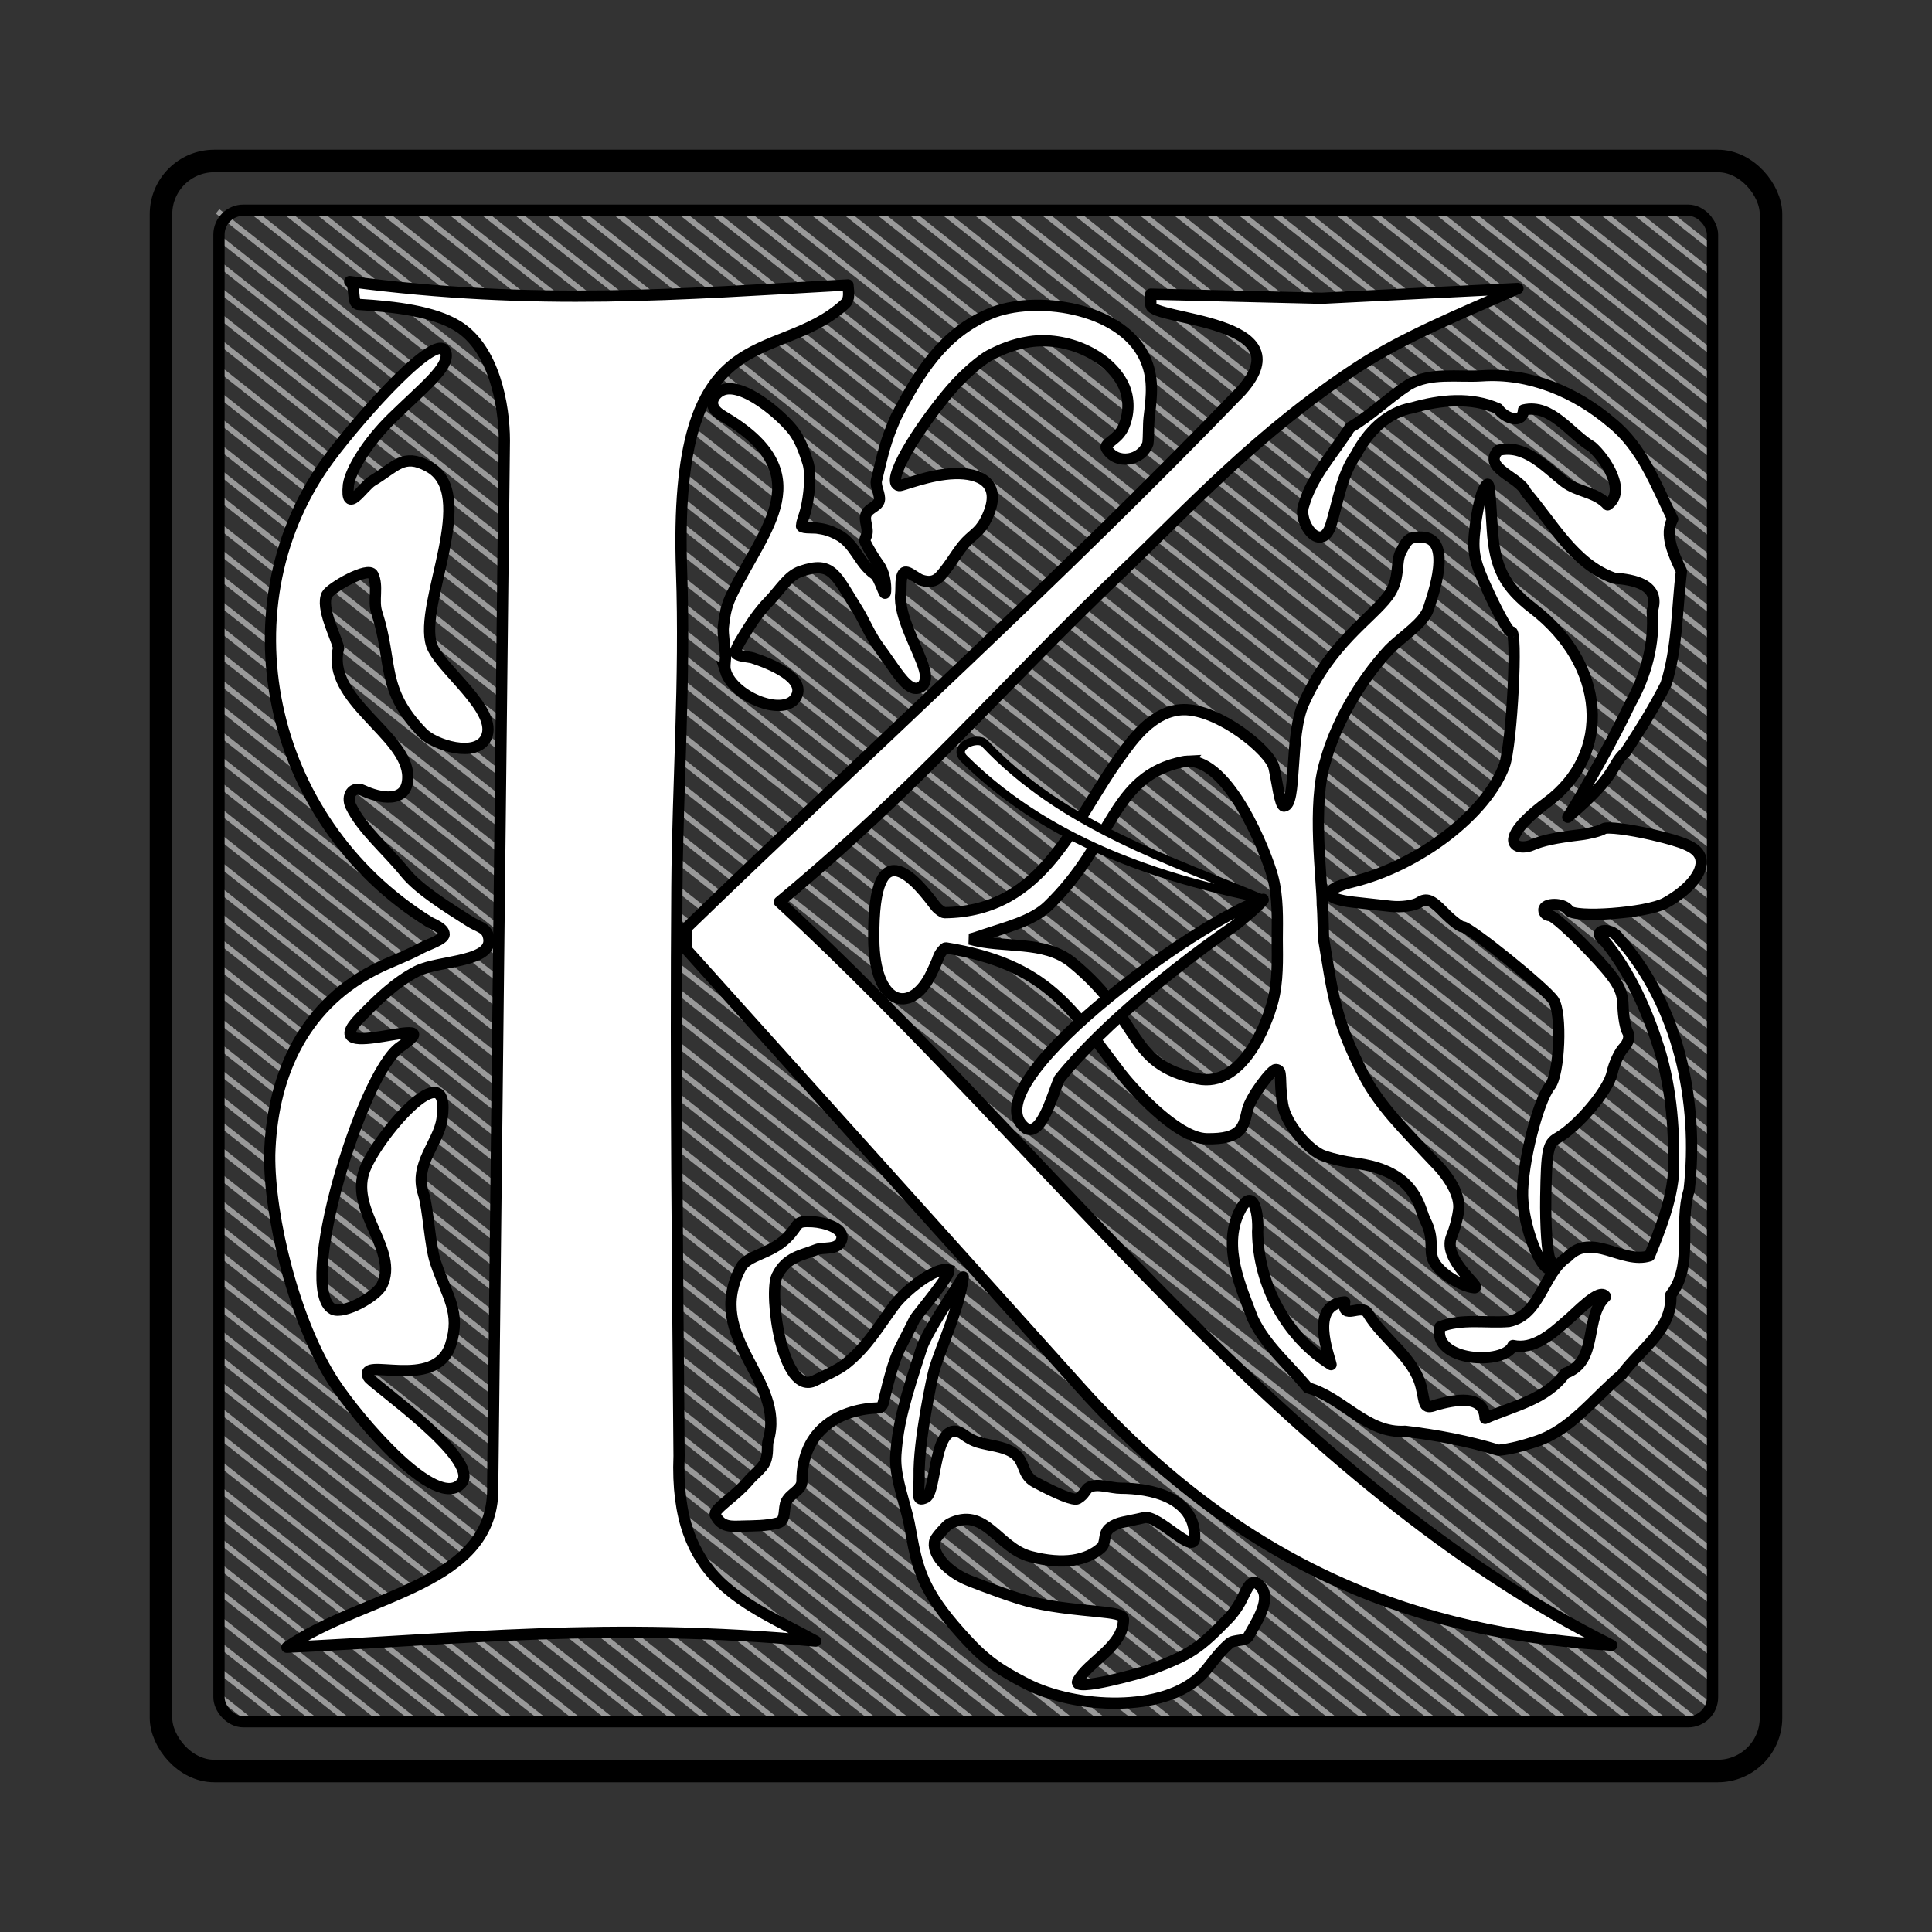 <svg:svg xmlns:dc="http://purl.org/dc/elements/1.1/" xmlns:ns1="http://sodipodi.sourceforge.net/DTD/sodipodi-0.dtd" xmlns:ns2="http://www.inkscape.org/namespaces/inkscape" xmlns:ns4="http://creativecommons.org/ns#" xmlns:rdf="http://www.w3.org/1999/02/22-rdf-syntax-ns#" xmlns:svg="http://www.w3.org/2000/svg" height="343.2" id="svg2" version="1.1" viewBox="-26.6 -26.58 343.2 343.2" width="343.2" ns1:docname="K_Letter.svg" ns2:export-filename="/home/oleg/Dropbox/Vector_Art/&#1092;&#1091;&#1090;&#1073;&#1086;&#1083;&#1082;&#1080;/&#1041;&#1091;&#1082;&#1074;&#1072; &#1050;.png" ns2:export-xdpi="93.099998" ns2:export-ydpi="93.099998" ns2:version="0.48+devel rdevel">
  <svg:rect x="-26.6" y="-26.58" width="343.2" height="343.2" fill="#333333" stroke="none"/>
  <ns1:namedview bordercolor="#666666" borderopacity="1" fit-margin-bottom="0" fit-margin-left="0" fit-margin-right="0" fit-margin-top="0" gridtolerance="10" guidetolerance="10" id="namedview4" objecttolerance="10" pagecolor="#ffffff" showgrid="false" showguides="true" ns2:current-layer="layer1" ns2:cx="130.45108" ns2:cy="110.17288" ns2:guide-bbox="true" ns2:object-nodes="true" ns2:object-paths="true" ns2:pageopacity="0" ns2:pageshadow="2" ns2:snap-global="false" ns2:snap-smooth-nodes="true" ns2:window-height="999" ns2:window-maximized="1" ns2:window-width="1680" ns2:window-x="-2" ns2:window-y="0" ns2:zoom="1" />
  <svg:g id="layer1" transform="translate(1039.4 -233.09)" ns2:groupmode="layer" ns2:label="background">
    <svg:path d="m-1027.1 433.72 99.35 78.65m-99.354-157.31 198.72 157.31m40.668-268.53 25.917 20.517m-160.34-20.516 160.32 126.92m-265.28-103.6 265.28 210.01m-265.28-15.689 64.306 50.907m-64.306-129.56 163.63 129.54m40.678-268.53 60.977 48.272m-195.41-48.279 195.42 154.7m-265.2-103.6 265.24 210.01m-125.28-261.11 125.28 99.178m-259.69-99.167 259.69 205.58m-265.3-103.61 210.4 166.56m-210.4-23.14 29.238 23.146m-29.236-101.8 128.59 101.8m40.649-268.55 96.062 76.047m-230.48-76.047 230.47 182.45m-265.29-103.59 239.57 189.69l0.019 0.015m-239.64-83.297 105.19 83.269m-105.18-161.92 204.58 161.95m40.634-268.56 20.075 15.892m-154.47-15.871 154.47 122.29m-265.28-103.6 265.29 210.01m-265.3-15.702 70.127 55.515m-70.124-134.17 169.48 134.17m40.683-268.52 55.123 43.638m-189.56-43.652 189.55 150.06m-265.28-103.59 265.28 210.01m-265.29 7.433 5.857 4.637m140.01-268.54 119.43 94.542m-253.85-94.55 253.86 200.96m-265.29-103.6 216.24 171.18m-216.24-27.76 35.082 27.772m-35.079-106.42 134.41 106.41m40.681-268.52 90.199 71.406m-224.63-71.418 224.64 177.83m-265.3-103.61 245.47 194.32m-245.48-87.921 111.06 87.923m140-268.55 14.251 11.282m-148.64-11.26 148.63 117.66m-265.29-103.6 265.28 210.01m-265.27-15.679 75.972 60.143m-75.971-138.79 175.32 138.79m40.668-268.53 49.298 39.026m-183.74-39.041 183.73 145.45m-265.48-103.64 265.35 210.02m-265.3 7.431 11.681 9.247m140.04-268.52 113.57 89.905m-248.01-89.92 248.02 196.34m-265.3-103.61 222.09 175.81m-222.09-32.389 40.904 32.381m-40.904-111.03 140.26 111.03m40.683-268.52 84.347 66.773m-218.8-66.799 218.81 173.22m-265.29-103.6 251.3 198.94m-251.31-92.537 116.89 92.533m140.02-268.53 8.375 6.63m-142.79-6.629 142.81 113.05m-265.29-103.6 265.3 210.02m-265.31-15.711 81.808 64.762m-81.798-143.41 181.16 143.41m40.679-268.53 43.457 34.402m-177.88-34.407 177.87 140.81m-265.29-103.6 265.29 210.01m-265.28 7.441 17.523 13.872m140.04-268.52 107.73 85.283m-242.15-85.287 242.15 191.7m-265.28-103.6 227.9 180.42m-227.91-36.997 46.748 37.008m-46.744-115.66 146.08 115.64m40.687-268.52 78.521 62.16m-212.96-62.179 212.96 168.59m-265.3-103.61 257.15 203.57m-257.15-97.156 122.73 97.159m140.03-268.53 2.537 2.008m-136.96-2.014 136.95 108.41m-265.29-103.56 265.23 210.01m-265.28-15.686 87.651 69.388m-87.655-148.04 187.03 148.06m40.634-268.56 37.617 29.779m-172-29.753 172.02 136.17m-265.3-103.61 265.29 210.01m-265.29 7.436 23.381 18.509m140.01-268.54 101.9 80.669m-236.31-80.659 236.31 187.07m-265.31-103.61 233.72 185.06m-233.76-41.627 52.57 41.617m-52.575-120.27 151.95 120.29m40.657-268.54 72.681 57.537m-207.08-57.522 207.08 163.94m-265.29-103.6 262.98 208.18m-128.83-268.54 131.12 103.8m-265.28-103.59 265.28 210.01m-265.29-15.699 93.527 74.04m-93.527-152.69 192.86 152.68m40.649-268.55 31.776 25.155m-166.18-25.14 166.17 131.55m-265.28-103.61 265.24 210.01m-265.28-15.692 58.447 46.269m-58.45-124.92 157.81 124.93m40.634-268.56 66.84 52.914m-201.23-52.891 201.24 159.31m-265.39-103.62 265.35 210.02" id="path832" style="color:#000000;stroke:#999999;fill:none" ns2:connector-curvature="0" />
    <svg:rect height="286" id="rect16" ry="9.454" style="color:#000000;stroke:#000000;stroke-width:4;fill:none" width="286" x="-1037.4" y="235.11" />
    <svg:rect height="268.51" id="rect301" ry="4.341" style="stroke-linejoin:round;color:#000000;stroke:#000000;stroke-linecap:round;stroke-width:2;fill:none" width="265.31" x="-1027.1" y="243.85" />
    <svg:path d="m-814.22 301.93c-1.614 0.081-1.921 0.681-2.911 2.556-1.052 1.993-0.017 4.862-2.335 7.949-3.062 4.078-10.206 8.348-14.978 19.077-2.554 5.742-1.131 18.071-3.456 18.204-0.737 0.042-1.247-4.545-1.789-6.858-0.698-2.977-9.801-10.406-16.099-10.286-5.525 0.105-9.307 5.779-10.824 7.824-8.679 11.703-13.698 28.088-31.623 28.241-0.245 0.002-1.117-0.561-1.546-1.122-2.815-3.686-11.204-14.896-11.006 5.829 0.112 11.768 6.39 13.344 9.971 6.628 0 0 1.15-2.296 1.452-3.241 0.336-1.052 1.231-1.86 1.359-1.84 18.046 2.881 22.406 10.924 31.068 22.239 1.547 2.021 9.762 11.562 15.287 11.667 6.298 0.12 6.549-2.127 7.247-5.104 0.542-2.313 4.303-7.234 5.04-7.192 1.312 0.075 0.489 1.583 1.208 6.18 0.555 3.55 4.746 8.294 7.288 9.152 4.315 1.456 6.254 1.082 9.596 2.153 7.085 2.27 7.481 7.409 8.47 9.351 1.759 3.454 0.47 5.287 1.522 7.28 1.131 2.143 4.811 4.378 7.113 4.645 1.845 0.214-5.709-4.859-3.977-9.097 0.556-1.361 1.007-2.928 1.258-4.708 0.373-2.649-1.838-6.079-4.23-8.454-5.693-6.072-9.803-10.07-12.589-15.427-5.357-10.301-5.611-15.271-7.161-24.232-0.066-0.38-0.085-4.529-0.243-6.109 0-4.397-1.897-17.932 0.576-25.56 1.56-5.859 5.677-13.784 11.37-19.856 2.393-2.375 6.09-4.63 6.913-7.169 0.722-2.227 4.453-12.565-1.182-12.718-0.289-0.008-0.558-0.011-0.788 0zm-40.9 39.805c7.5-0.4 14.058 16.289 15.19 20.479 0.983 3.639 0.845 7.546 0.819 11.128 0.026 3.582 0.164 7.52-0.819 11.159-1.168 4.326-5.473 15.233-13.274 13.649-12.726-2.583-9.7-10.278-22.332-20.638-4.978-4.082-12.202-2.452-18.15-4.171 0.659-0.148 1.954-0.597 2.577-0.81 3.46-1.186 8.474-2.373 11.279-5.081 11.781-11.371 11.256-23.039 23.982-25.623 0.244-0.05 0.486-0.081 0.728-0.093z" id="path1287" style="color:#000000;stroke:#000000;stroke-width:2;fill:#ffffff" ns1:nodetypes="sssscssscsssssssscsssssssscsscccssscscssscsscsc" ns2:connector-curvature="0" />
  </svg:g>
  <svg:g id="layer2" transform="translate(1039.4 -233.09)" ns2:groupmode="layer" ns2:label="letter K">
    <svg:path d="m-861.59 258.76 30.368 0.734 34.862-1.737c-10.275 4.55-20.234 8.584-28.458 13.955-17.738 11.585-30.376 25.426-41.63 36.162-22.064 21.049-36.073 38.057-61.104 58.855 48.761 44.972 90.255 103.26 147.85 132.04-28.694-1.779-62.128-9.899-94.263-45.638l-70.173-78.042 0.041-3.719c32.866-31.811 66.357-62.013 98.597-95.434 11.419-12.804-15.786-12.429-16.057-15.202zm-142.29-2.231c33.353 4.386 58.451 2.234 88.513 0.591 0.105 1.26 0.368 2.555-0.521 3.374-12.426 11.429-30.652 1.179-29.036 47.557 0.668 19.182-0.693 37.934-0.829 56.003-0.256 34.107 0.108 66.638 0.384 101.07-0.896 22.404 11.882 26.069 24.258 32.909-36.766-3.44-63.51-0.305-93.927 1.098 13.772-9.569 37.171-10.841 36.563-28.808l2.069-185.55c0-6.261-1.817-16.356-8.285-20.342-4.226-2.604-10.921-3.432-17.588-3.842-1.357-0.084-0.416-3.36-1.6-4.061z" id="path1773" style="stroke-linejoin:round;stroke:#000000;stroke-width:2;fill:#ffffff" ns2:connector-curvature="0" />
    <svg:path d="m-987.1 372.5c0.021-1.121-2.064-1.844-2.652-2.208-29.193-18.094-36.884-56.775-17.611-82.567 5.618-7.518 19.414-22.967 20.567-18.572 0.683 2.606-3.971 6.152-9.558 11.619-4.299 4.206-7.367 9.188-7.75 11.854-0.588 5.624 2.557 0.305 4.231-0.696 4.202-2.514 5.515-4.941 9.886-2.6 9.173 4.715-1.752 24.331 0.654 31.75 1.33 4.102 12.025 11.672 9.692 16.468-1.784 3.668-9.184 1.312-11.265-0.827-7.561-7.773-5.247-12.403-8.162-21.391-0.706-2.177 0.307-4.687-0.69-6.736-0.774-1.591-7.606 2.403-8.162 3.546-1.125 2.313 1.557 7.348 2.069 9.454-2.369 9.261 12.3 15.448 12.3 22.927 0 4.944-5.202 3.724-7.948 2.417-1.873-0.892-3.041 0.968-2.168 2.783 1.98 4.114 6.321 7.694 9.656 11.818 2.447 3.025 7.528 6.164 11.407 8.628 1.606 1.02 2.86 1.102 3.307 2.481 1.59 4.904-8.705 4.362-12.656 6.394-3.918 2.014-7.096 5.168-10.104 8.261-8.542 8.782 17.283-1.76 7.127 5.2-6.782 4.648-18.489 43.205-11.955 46.564 1.919 0.986 7.754-2.233 8.737-4.255 2.991-6.15-5.523-12.958-3.219-20.091 1.885-5.837 15.709-22.131 13.887-9.414-0.612 4.273-5.001 7.984-3.312 13.196 0.885 2.728 1.144 9.268 2.179 12.31 2.051 6.024 4.532 8.827 2.649 14.636-2.702 8.335-16.47 1.856-14.607 5.685 0.564 1.159 20.17 14.624 16.539 18.842-4.37 5.078-18.254-11.207-22.703-18.004-6.95-10.62-11.475-29.259-11.357-40.311 0.351-13.182 5.381-26.09 18.563-32.866 2.902-1.492 5.384-2.257 8.409-3.886 1.063-0.572 4.003-1.504 4.02-2.407z" id="path1814" style="color:#000000;stroke:#000000;stroke-width:2;fill:#ffffff" ns1:nodetypes="ssssscscsssssscssssssssssssssssssscsss" ns2:connector-curvature="0" />
    <svg:path d="m-937.11 325.78c1.486 4.671 10.719 8.274 12.603 4.401 1.563-3.214-4.461-5.719-7.774-6.798-0.718-0.234-3.005-0.248-3.041-0.99-0.037-0.751 1.386-2.895 2.388-4.507 0.955-1.538 2.198-3.182 3.374-4.391 2.273-2.337 3.489-4.7 5.826-5.501 5.573-1.91 6.154 0.591 10.09 6.878 1.185 1.894 2.146 4.416 3.833 6.682 2.203 2.959 3.87 5.896 5.458 6.885 0.578 0.36 1.145 0.463 1.723 0.214 0.931-0.399 1.298-1.607 0.823-3.256-1.049-3.642-4.632-9.439-4.183-13.443 0.111-0.988-0.125-2.948 0.514-3.659 0.605-0.673 2.128 0.953 3.229 1.29 1.051 0.322 2.235 0.455 3.376-0.84 1.863-2.115 3.055-4.498 4.507-5.993 1.554-1.601 2.587-1.852 3.799-4.557 2.65-5.916-1.413-7.69-5.836-7.559-4.491 0.133-9.367 2.216-9.865 2.136-2.73-0.436 3.389-10.274 9.156-17.025 2.607-3.051 5.71-5.507 6.9-6.118 1.852-0.952 4.001-1.935 7.053-2.407 6.567-1.014 14.105 2.33 16.697 7.661 1.146 2.357 1.067 5.255-0.008 7.585-1.012 2.194-3.492 2.831-2.983 3.699 1.798 3.07 6.279 2.187 7.357-0.851 0.171-1.242 0.07-3.308 0.225-4.617 0.463-3.898 0.89-7.203-0.866-10.814-4.325-8.893-19.54-10.964-27.401-7.654-8.367 3.523-12.667 10.57-16.727 18.419-1.873 4.341-2.203 6.075-3.436 11.146-0.27 1.109 0.718 2.578 0.497 3.603-0.226 1.051-1.805 1.363-2.285 2.351-0.584 1.2 0.465 2.483 0.01 3.887-0.092 0.284-0.414 0.799-0.238 1.161 0.621 1.276 1.727 3.076 2.433 4.034 0.972 1.319 1.291 3.387 1.189 4.768-0.102 1.381-0.966-2.435-1.962-3.117-2.779-1.905-3.424-5.412-6.569-7.029-1.297-0.667-2.238-0.949-3.656-1.131-0.65-0.084-3.138 0.079-2.694-0.523-0.059-0.501 0.448-1.58 0.732-2.747 0.553-2.274 1.028-6.247 0.357-8.374-0.543-1.72-1.317-3.904-2.437-5.44-2.031-2.785-9.352-9.19-12.959-7.335-1.23 0.632-2.89 2.666 0.268 4.508 17.496 10.204 7.319 19.885 1.675 31.545-0.956 1.976-1.304 3.372-1.575 6.002-0.106 1.028 0.306 3.761 0.382 4.662 0.095 1.118-0.281 2.207 0.023 3.16z" id="path1818" style="color:#000000;stroke:#000000;stroke-width:2;fill:#ffffff" ns1:nodetypes="cssssssssssssssssssssssssscssscsssccszssccsssssssssc" ns2:connector-curvature="0" />
    <svg:path d="m-894.75 341.28c16.302 16.229 38.291 21.929 53.177 24.986-16.262-6.861-35.55-12.89-49.509-27.709-1.226-1.301-5.883 0.518-3.668 2.723z" id="path801" style="stroke-linejoin:round;color:#000000;stroke:#000000;stroke-width:1.5;fill:#ffffff" ns1:nodetypes="scss" ns2:connector-curvature="0" />
    <svg:path d="m-883.73 406.98c2.886 1.488 4.848-6.603 5.922-8.818 7.927-9.929 22.013-20.95 30.777-26.96 1.654-1.162 5.598-4.646 5.458-4.934-11.766 3.792-52.502 33.282-42.157 40.712z" id="path18" style="stroke-linejoin:round;color:#000000;stroke:#000000;stroke-width:2;fill:#ffffff" ns1:nodetypes="ccccc" ns2:connector-curvature="0" />
    <svg:path d="m-897.54 432.09c-2.208-0.638-7.724 3.722-9.649 6.342-2.904 3.952-4.719 7.225-8.476 10.267-1.52 1.231-4 2.243-5.55 3.04-5.801 2.982-8.277-15.446-6.747-18.594 1.648-3.388 4.425-3.616 6.947-4.643 1.238-0.504 3.615 0.14 4.392-1.457 1.132-2.327-2.981-3.393-4.999-3.51-3.382-0.195-2.208 0.507-4.674 2.925-2.926 2.87-6.894 2.963-8.094 5.209-6.712 12.569 8.129 19.902 4.842 30.809-0.242 0.802 0.078 2.371-0.537 3.734-0.532 1.178-1.926 2.107-3.01 3.396-2.311 2.75-6.308 5.073-5.841 6.032 1.098 2.258 2.912 2.024 4.832 1.969 2.017-0.058 4.165-0.01 6.263-0.549 1.603-0.412 0.904-2.626 1.564-3.888 0.747-1.428 2.746-1.976 2.744-3.591-0.012-9.381 7.145-12.801 13.606-12.973 0.615-0.017 0.799-0.764 0.888-1.136 2.239-9.367 2.587-8.553 5.496-14.585 0.365-0.756 7.037-8.498 6.002-8.796z" id="path1309" style="color:#000000;stroke:#000000;stroke-width:2;fill:#ffffff" ns1:nodetypes="ssssssssssssssssssssss" ns2:connector-curvature="0" />
    <svg:path d="m-894.89 433.35c-0.634 5.322-4.08 12.879-5.081 16.251-0.426 1.434-2.886 13.002-2.75 19.066 0.064 2.858-0.757 4.862 1.208 3.852 1.918-0.986 1.349-13.972 6.247-11.455 0.253 0.13 1.52 1.191 2.993 1.635 1.997 0.602 4.468 0.712 6.203 1.837 2.354 1.526 1.448 3.926 3.932 5.256 4.009 2.145 6.901 3.336 7.583 2.942 1.313-0.759 1.329-1.665 2.067-2.044 1.46-0.75 3.905 0.187 5.575 0.187 5.264 0 13.137 1.573 13.137 8.671 0 3.519-6.481-4.051-8.999-3.444-3.304 0.797-4.594 0.705-6.074 1.841-1.302 1-0.558 2.649-1.554 3.525-2.576 2.266-6.651 3.058-12.499 1.555-5.916-1.521-8.065-9.098-14.5-5.791-0.409 0.21-2.319 2.327-2.506 2.904-0.715 2.205 1.991 5.567 6.2 7.206 2.451 0.954 8.327 3.206 11.362 3.864 8.794 1.908 15.896 1.286 15.919 2.919 0.067 4.885-6.334 7.591-8.128 11.031-0.971 1.996 11.51-1.511 12.93-2.055 7.255-2.776 8.604-3.715 13.882-9.142 0.447-0.459 1.576-1.805 2.357-3.402 1.063-2.172 1.921-4.409 3.62-1.789 1.442 2.223-1.185 6.136-2.481 8.456-0.483 0.864-2.514 0.502-3.326 1.191-2.106 1.787-3.581 4.216-4.917 5.59-6.692 6.88-22.504 6.058-31.201 1.587-4.546-2.337-7.185-4.067-10.716-7.931-2.942-3.219-5.435-6.23-7.133-9.721-2.217-4.558-2.413-8.911-3.27-12.243-1.041-4.044-2.289-7.492-2.05-10.82 0.404-5.63 1.626-9.782 4.572-18.865 0.928-2.863 5.853-10.12 7.4-12.664z" id="path1311" style="stroke-linejoin:round;color:#000000;stroke:#000000;stroke-width:2;fill:#ffffff" ns1:nodetypes="csssssssssssssssscssscsssssssssssssc" ns2:connector-curvature="0" />
  </svg:g>
  <svg:path d="m246.18 229.5c6.301-2.017 10.378-7.788 15.314-11.879 3.188-4.441 9.048-7.961 8.707-14.178 4.131-5.29 1.326-12.552 3.253-18.572 1.804-15.822-1.894-33.028-12.603-44.941-1.268-1.883-5.176-1.502-2.253 0.84 4.438 5.471 7.381 12.181 9.535 18.933 2.255 7.329 2.803 15.115 2.495 22.746-0.527 4.917-2.378 9.533-4.211 14.06-4.837 1.535-10.253-4.332-14.571 0.189-4.407 2.925-4.74 10.311-10.444 11.475-4.034 0.319-8.329-0.586-12.203 0.958-1.455 6.251 11.469 6.871 12.959 3.306 3.65 0.8 6.811-1.964 9.501-4.345 1.602-1.268 5.943-6.102 6.949-4.343-3.866 3.583-1.163 11.573-7.172 13.624-3.357 4.696-9.3 5.832-14.222 8.012-0.208-4.437-5.496-3.279-8.783-2.374-2.263 0.878-1.861-0.305-2.576-3.221-1.302-5.305-6.755-8.475-9.523-13.151-1.191-1.685-4.581 1.419-4.052-1.951-6.414 0.509-2.744 9.544-2.429 11.15-7.916-4.935-12.947-14.123-13.044-23.623 0.241-3.374-0.898-8.538-3.337-3.354-2.854 6.177 0.269 12.963 2.473 18.806 2.286 4.831 6.454 8.244 9.763 12.282 6.149 1.69 10.477 8.191 17.298 7.725 5.606 0.664 11.178 1.722 16.593 3.369 2.249-0.221 4.44-0.832 6.583-1.543z" id="path2199" style="stroke-linejoin:round;color:#000000;stroke:#000000;stroke-width:2;fill:#ffffff" ns1:nodetypes="ccccccccccccccccccscccccccccc" ns2:connector-curvature="0" />
  <svg:path d="m269.34 94.952c2.054-6.494 1.946-13.395 2.748-20.106-1.384-2.911-3.075-6.469-1.545-9.216-2.977-6.055-5.425-12.738-10.795-17.064-6.404-5.492-14.679-8.972-23.111-8.384-4.314 0.277-9.106-0.681-13.02 1.587-3.602 2.345-6.682 5.463-10.42 7.599-2.825 4.532-6.735 8.588-8.212 13.838-1.065 3.017 2.905 8.447 4.729 3.834 1.383-4.357 1.918-9.079 4.587-12.902 2.094-4.002 5.516-7.5 10.024-8.279 4.921-1.399 10.394-1.987 15.196 0.177 1.188 1.734 4.392 2.823 4.517 0.218 5.003-1.17 8.273 4.251 12.153 6.53 2.425 2.123 6.237 7.971 2.784 10.315-2.184-2.393-5.25-2.199-7.723-4.112-3.395-2.669-6.949-6.724-11.697-5.573-2.955 3.16 3.838 4.748 4.909 7.43 4.744 5.484 8.494 12.747 15.617 15.276 3.454 0.26 8.386 1.083 6.817 5.858 0.459 5.762-1.122 11.484-3.91 16.45-2.697 5.641-6.886 13.363-11.087 20.172 9.18-7.794 7.527-9.156 10.273-11.593 2.559-3.906 5.066-7.862 7.166-12.053z" id="path1746" style="stroke-linejoin:round;color:#000000;stroke:#000000;stroke-linecap:round;stroke-width:2;fill:#ffffff" ns1:nodetypes="cccccccccccccccccccccccc" ns2:connector-curvature="0" />
  <svg:path d="m248.75 197.16c-0.499-0.96-0.842-5.961-0.762-11.113 0.128-8.247 0.377-9.5 2.086-10.473 3.669-2.091 9.041-8.483 9.693-11.536 0.359-1.681 1.3-3.722 2.091-4.535 0.818-0.841 1.114-2.017 0.687-2.727-0.413-0.687-0.789-2.831-0.837-4.764-0.071-2.903-1.117-4.598-6.002-9.731-3.254-3.419-6.398-6.216-6.987-6.216-0.589 0-1.071-0.449-1.071-0.997 0-1.319 3.592-1.287 4.39 0.04 0.893 1.486 13.954 0.518 17.201-1.275 4.613-2.546 7.153-5.987 6.147-8.325-0.667-1.552-2.734-2.483-8.452-3.81-4.163-0.966-8.064-1.442-8.67-1.057-0.606 0.385-2.478 0.866-4.161 1.07-4.493 0.543-6.739 1.023-8.592 1.837-0.908 0.399-2.11 0.434-2.671 0.078-1.642-1.043 0.463-4.051 5.371-7.674 11.637-8.592 10.486-24.471-2.495-34.435-5.055-3.88-6.8-7.285-7.226-14.099-0.555-8.882-0.525-8.736-1.489-7.168-0.503 0.818-1.201 3.844-1.551 6.724-0.562 4.627-0.26 6.041 2.594 12.154 1.777 3.805 3.49 6.753 3.807 6.551 1.191-0.757 0.12 20.074-1.22 23.723-3.152 8.584-15.092 17.758-26.905 20.671-5.527 1.363-5.465 2.997 0.139 3.618 1.772 0.197 4.742 0.525 6.601 0.73 1.859 0.205 4.123-0.104 5.031-0.687 1.311-0.842 2.191-0.505 4.271 1.633 1.441 1.482 2.99 2.694 3.443 2.694 1.225 0 14.654 10.849 16.153 13.049 1.522 2.234 1.082 13.113-0.616 15.216-2.18 2.7-5.018 14.074-4.88 19.554 0.135 5.353 3.058 13.027 4.961 13.027 0.454 0 0.418-0.786-0.081-1.746z" id="path2103" style="color:#000000;stroke:#000000;stroke-width:2;fill:#ffffff" ns2:connector-curvature="0" />
</svg:svg>